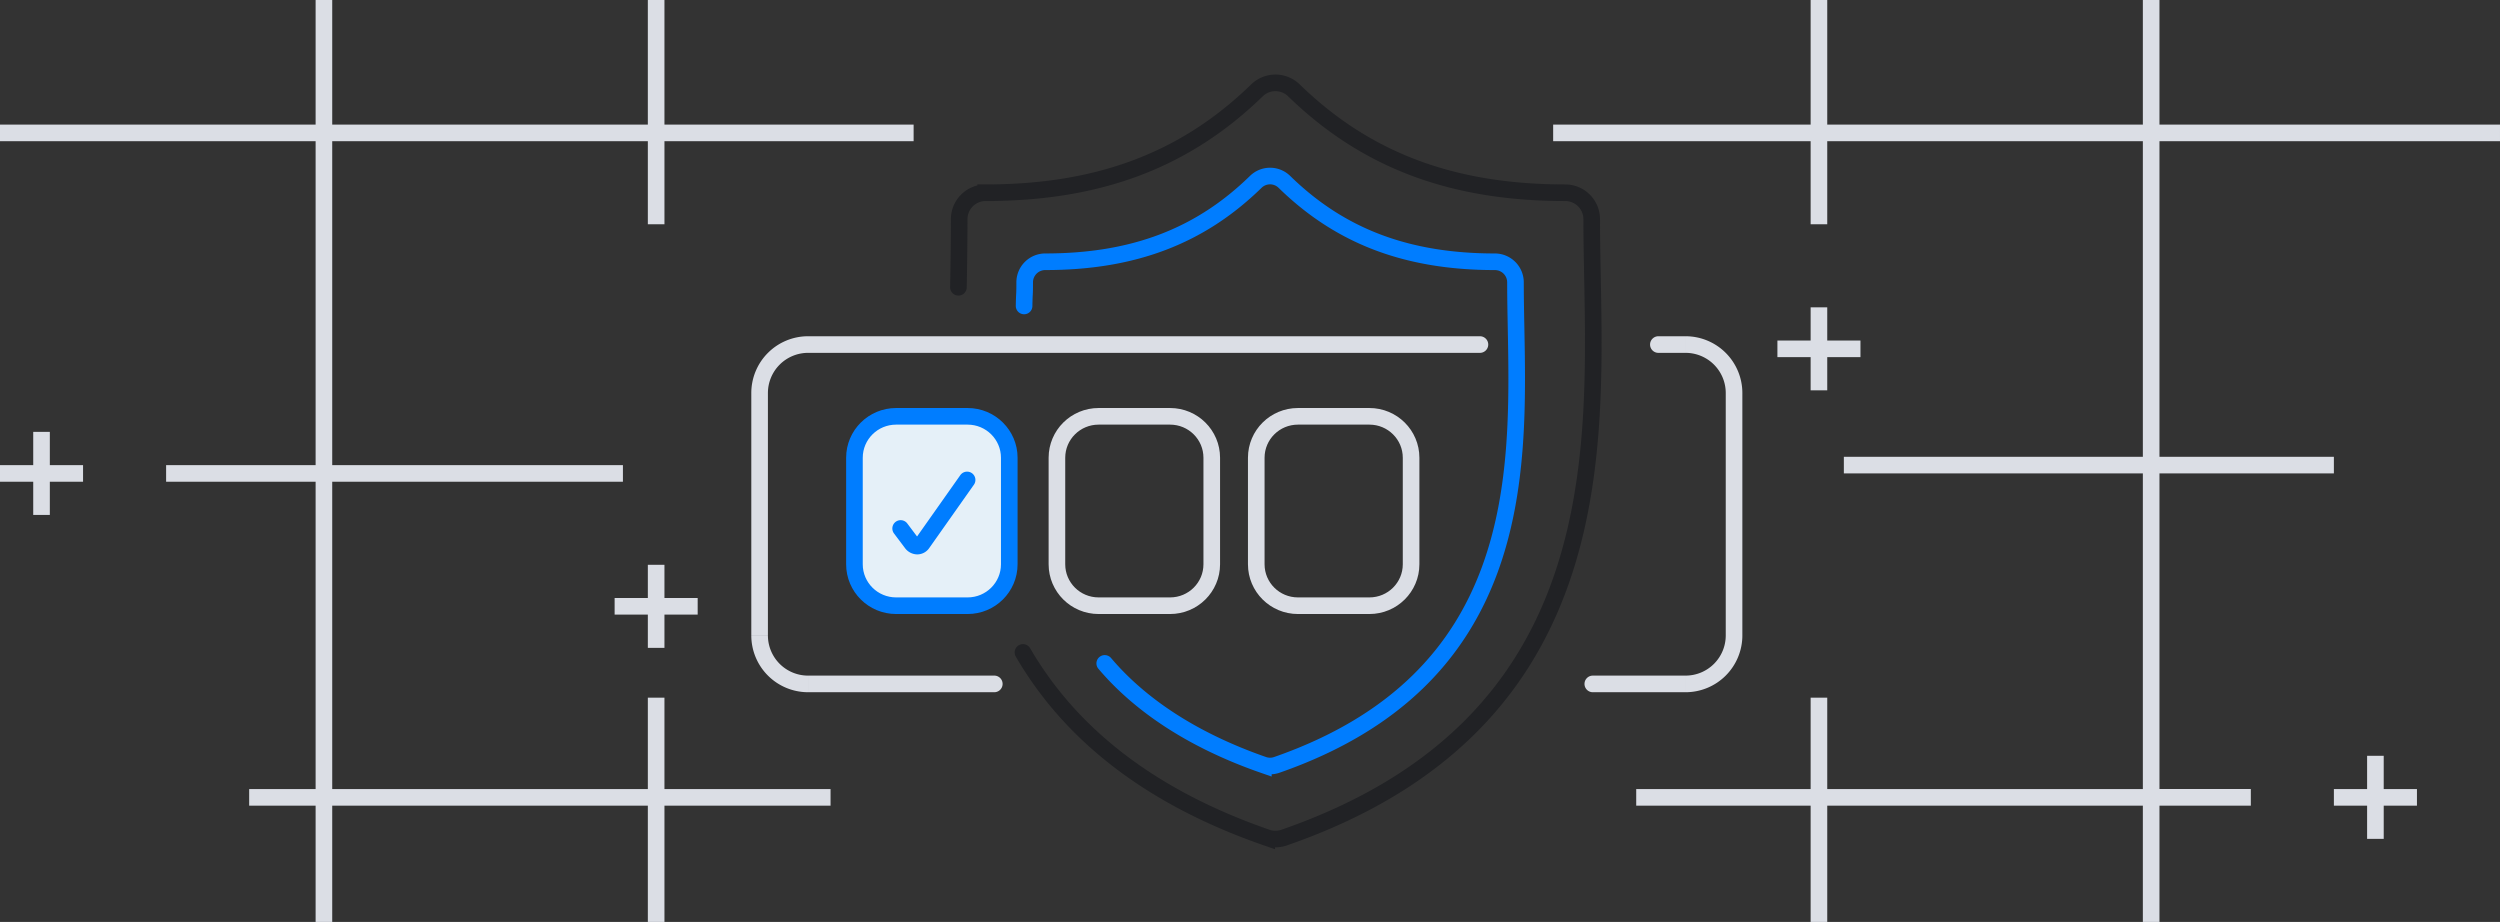<svg viewBox="0 0 301 111" xmlns="http://www.w3.org/2000/svg"><rect x="0" y="0" width="301" height="111" fill="#333333" stroke="none"/><path fill-rule="evenodd" clip-rule="evenodd" d="M258 111V97h-38v14h-2V97h-21v-2h21V84h2v11h38V57h-36v-2h36V17h-38v10h-2V17h-31v-2h31V0h2v15h38V0h2v15h41v2h-41v38h21v2h-21v38h11v2h-11v14h-2zm-180 0V97H40v14h-2V97h-8v-2h8V58H20v-2h18V17H0v-2h38V0h2v15h38V0h2v15h30v2H80v10h-2V17H40v39h35v2H40v37h38V84h2v11h20v2H80v14h-2zm207-10v-4h-4v-2h4v-4h2v4h4.001v2H287v4h-2zM78 78v-4h-4v-2h4v-4h2v4h4v2h-4v4h-2zM4 62v-4H0v-2h4v-4h2v4h4v2H6v4H4zm214-15v-4h-4v-2h4v-4h2v4h4v2h-4v4h-2z" fill="#DBDEE5"/><path d="M119.713 83.343a1 1 0 000-2v2zm58.471-40.859a1 1 0 000-2v2zm21.485-2a1 1 0 000 2v-2zm-7.895 40.86a1 1 0 000 2v-2zm-72.061 0H97.295v2h22.418v-2zm-22.419 0a4.837 4.837 0 01-4.837-4.838h-2a6.837 6.837 0 006.837 6.837v-2zm-4.837-4.838V47.321h-2v29.185h2zm0-29.185a4.837 4.837 0 014.837-4.837v-2a6.837 6.837 0 00-6.837 6.837h2zm4.837-5.837v1h80.891v-2H97.294v1zm102.375 1h3.274v-2h-3.274v2zm3.274 0a4.837 4.837 0 014.837 4.837h2a6.837 6.837 0 00-6.837-6.837v2zm4.837 4.837v29.185h2V47.321h-2zm0 29.185a4.837 4.837 0 01-4.837 4.837v2a6.837 6.837 0 006.837-6.837h-2zm-4.837 5.837v-1h-11.169v2h11.169v-1z" fill="#DBDEE5"/><path d="M123.165 78.55c5.23 9.004 14.26 17.067 29.353 22.296a3.175 3.175 0 002.088 0c38.163-13.221 37.565-44.551 37.128-67.427-.047-2.458-.092-4.78-.092-7.027a3.187 3.187 0 00-3.188-3.186c-13.635 0-24.016-3.917-32.669-12.327a3.188 3.188 0 00-4.445 0c-8.652 8.41-19.032 12.327-32.666 12.327a3.187 3.187 0 00-3.188 3.186c0 2.247-.044 5.738-.091 8.196" stroke="#212225" stroke-width="2" stroke-linecap="round" fill="none"/><path d="M133.01 79.873c4.006 4.736 10.191 9.117 19.096 12.219a2.459 2.459 0 001.62 0c29.611-10.316 29.147-34.76 28.808-52.607-.036-1.918-.071-3.73-.071-5.482a2.48 2.48 0 00-2.473-2.486c-10.58 0-18.635-3.056-25.349-9.618a2.464 2.464 0 00-3.449 0c-6.714 6.562-14.768 9.617-25.346 9.617a2.48 2.48 0 00-2.474 2.487c0 1.753-.035.915-.071 2.833" stroke="#007DFF" stroke-width="2" stroke-linecap="round" fill="none"/><path d="M132.273 72.928c-2.772 0-5.019-2.233-5.019-4.988V55.113c0-2.755 2.247-4.988 5.019-4.988h8.603c2.772 0 5.019 2.233 5.019 4.988V67.94c0 2.755-2.247 4.988-5.019 4.988h-8.603zm24 0c-2.772 0-5.019-2.233-5.019-4.988V55.113c0-2.755 2.247-4.988 5.019-4.988h8.603c2.772 0 5.019 2.233 5.019 4.988V67.94c0 2.755-2.247 4.988-5.019 4.988h-8.603z" stroke="#DBDEE5" stroke-width="2" fill="none"/><path d="M107.894 72.928c-2.772 0-5.019-2.233-5.019-4.988V55.113c0-2.755 2.247-4.988 5.019-4.988h8.604c2.771 0 5.018 2.233 5.018 4.988V67.94c0 2.755-2.247 4.988-5.018 4.988h-8.604z" fill="#E5F0F8" stroke="#007DFF" stroke-width="2"/><path d="M116.439 57.785l-5.369 7.612a.754.754 0 01-.63.353.864.864 0 01-.64-.31l-1.362-1.813" stroke="#007DFF" stroke-width="2" stroke-linecap="round" stroke-linejoin="round" fill="none"/></svg>